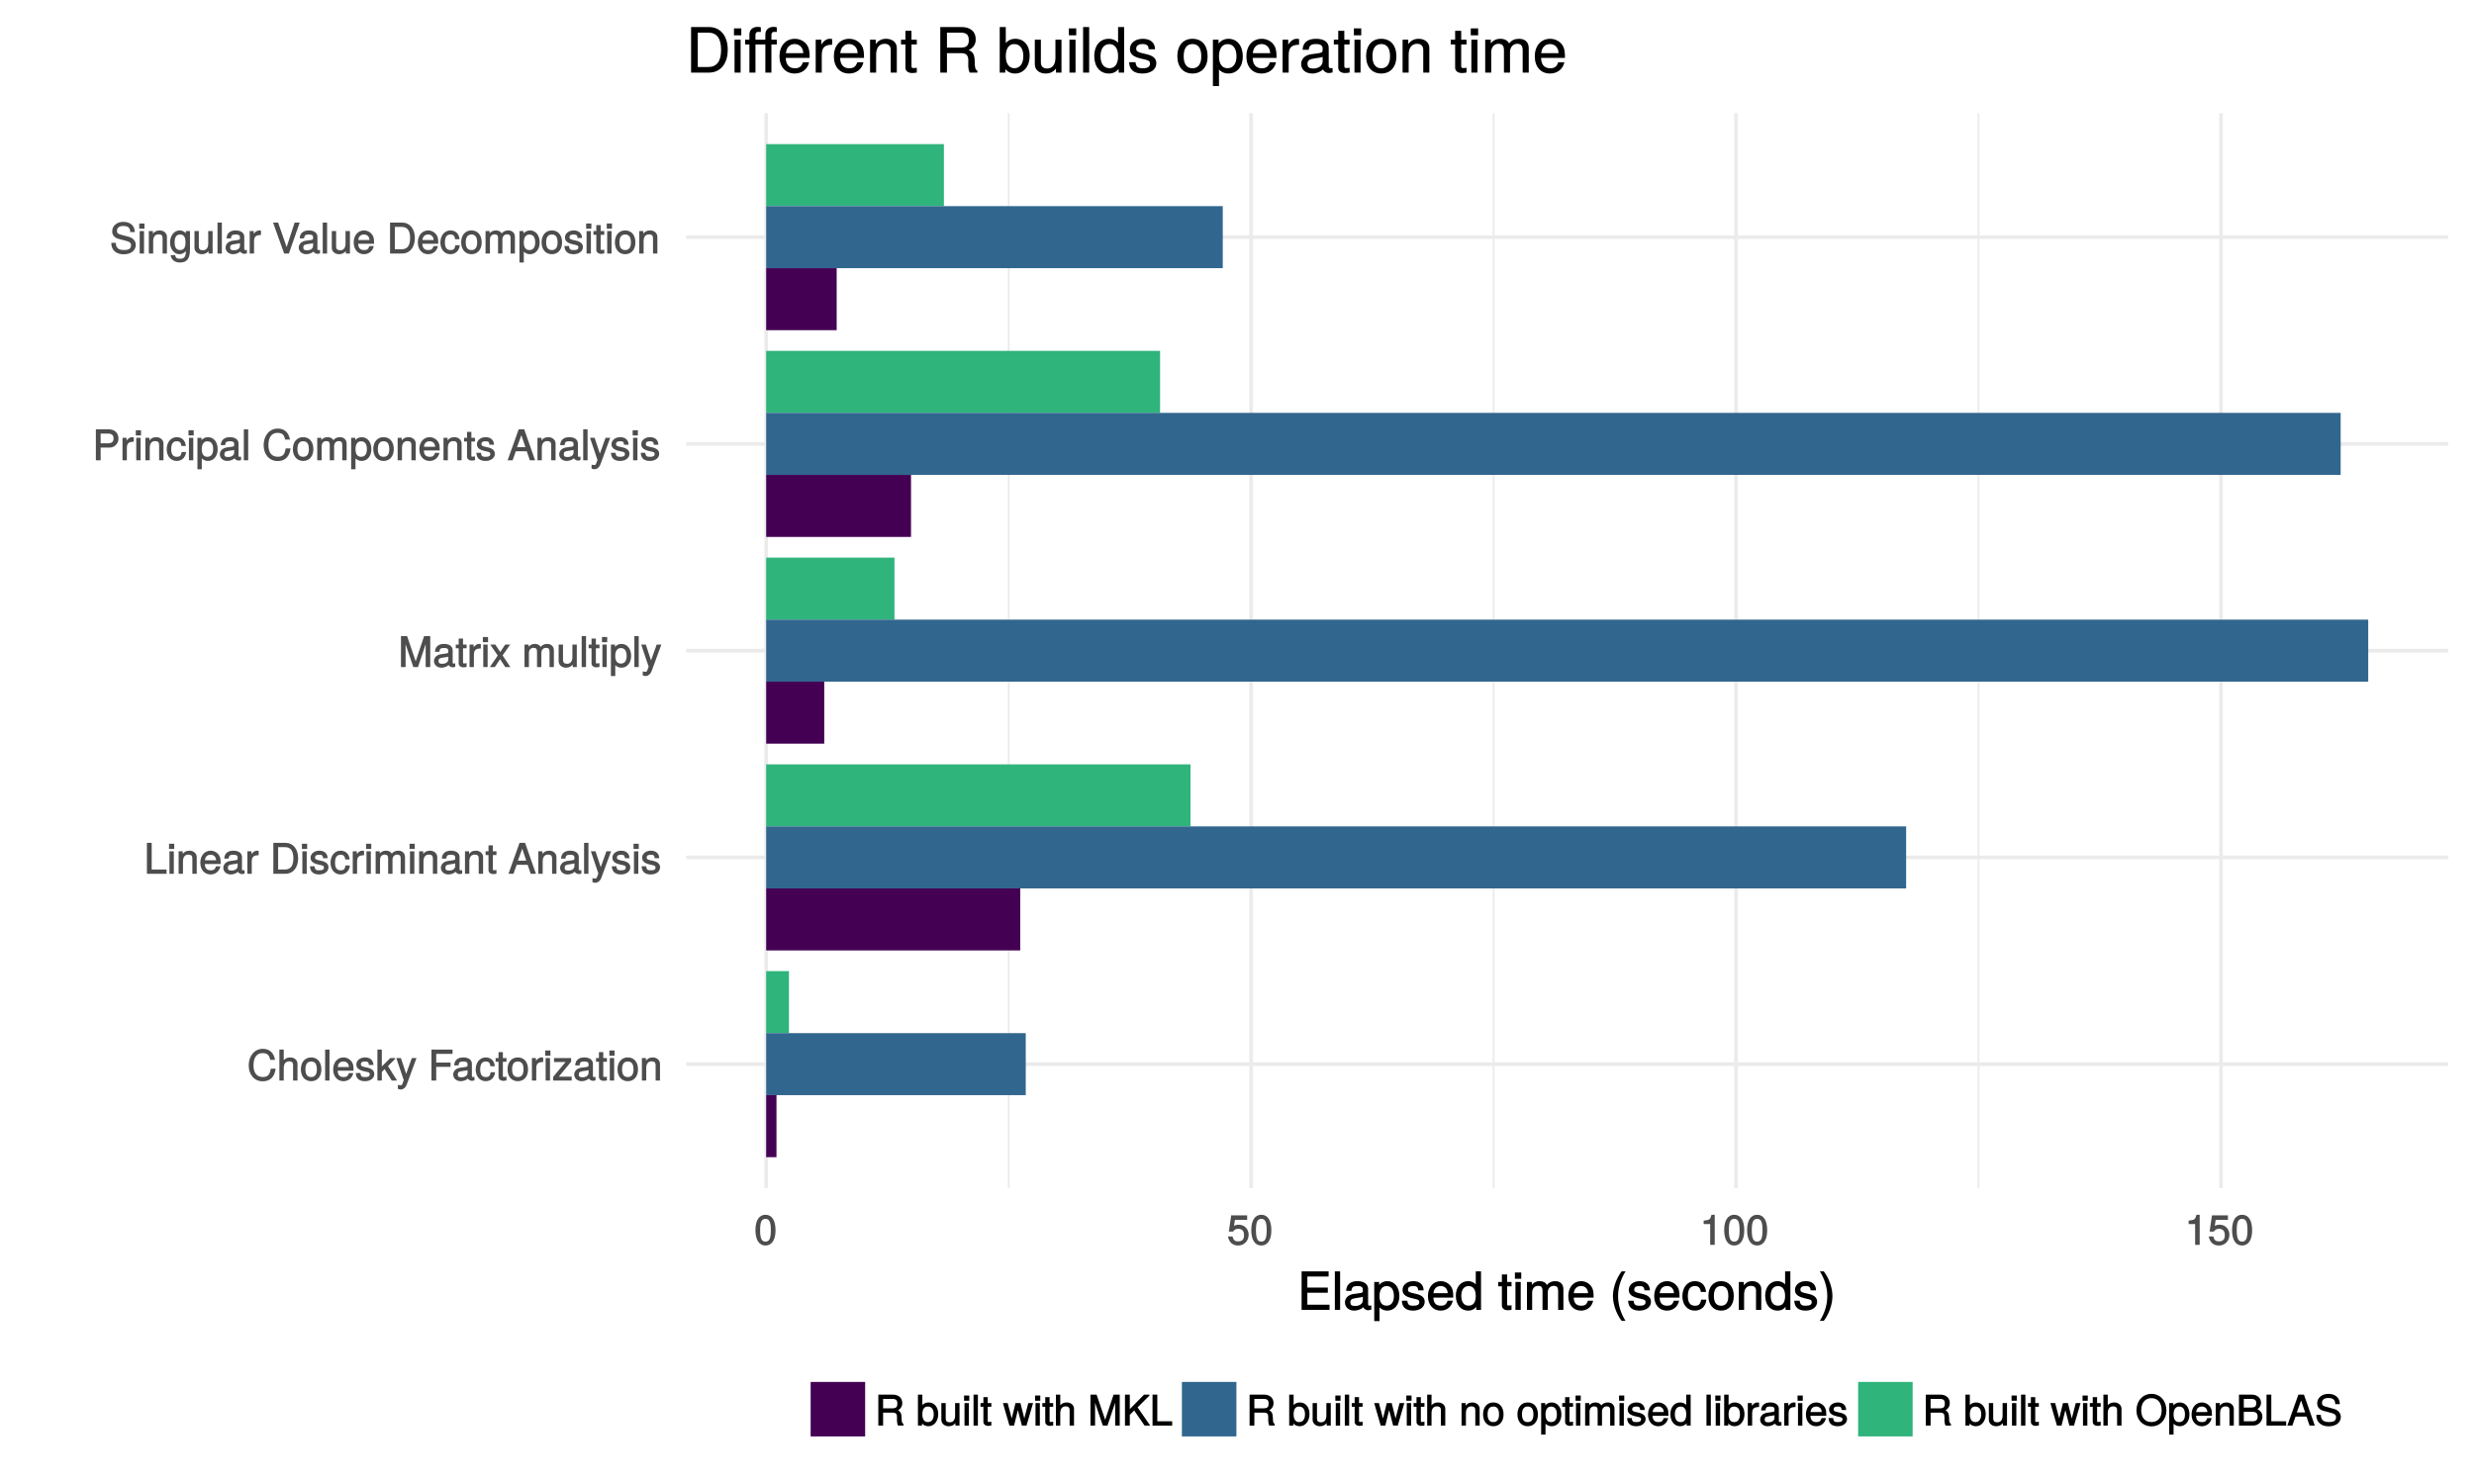 <?xml version="1.0" encoding="UTF-8"?>
<svg xmlns="http://www.w3.org/2000/svg" xmlns:xlink="http://www.w3.org/1999/xlink" width="720pt" height="432pt" viewBox="0 0 720 432" version="1.1">
<defs>
<g>
<symbol overflow="visible" id="glyph0-0">
<path style="stroke:none;" d=""/>
</symbol>
<symbol overflow="visible" id="glyph0-1">
<path style="stroke:none;" d="M 8.125 -3.453 L 6.859 -3.453 C 6.562 -1.672 6.016 -1.031 4.531 -1.031 C 2.797 -1.031 1.828 -2.234 1.828 -4.422 C 1.828 -6.656 2.75 -7.984 4.438 -7.984 C 5.812 -7.984 6.391 -7.5 6.688 -6.031 L 8.094 -6.031 C 7.734 -8.094 6.484 -9.234 4.578 -9.234 C 1.922 -9.234 0.438 -6.953 0.438 -4.406 C 0.438 -1.844 1.953 0.219 4.531 0.219 C 6.656 0.219 7.984 -1.047 8.266 -3.453 Z M 8.125 -3.453 "/>
</symbol>
<symbol overflow="visible" id="glyph0-2">
<path style="stroke:none;" d="M 5.969 -0.125 L 5.969 -4.891 C 5.969 -5.938 5.078 -6.734 3.859 -6.734 C 2.969 -6.734 2.312 -6.422 1.734 -5.656 L 1.969 -5.562 L 1.969 -9.016 L 0.703 -9.016 L 0.703 0 L 1.969 0 L 1.969 -3.594 C 1.969 -4.891 2.516 -5.594 3.547 -5.594 C 4.25 -5.594 4.688 -5.312 4.688 -4.484 L 4.688 0 L 5.969 0 Z M 5.969 -0.125 "/>
</symbol>
<symbol overflow="visible" id="glyph0-3">
<path style="stroke:none;" d="M 6.25 -3.234 C 6.25 -5.406 5.078 -6.734 3.266 -6.734 C 1.5 -6.734 0.281 -5.391 0.281 -3.281 C 0.281 -1.156 1.484 0.188 3.281 0.188 C 5.047 0.188 6.25 -1.156 6.25 -3.234 Z M 4.938 -3.234 C 4.938 -1.766 4.375 -1.016 3.281 -1.016 C 2.156 -1.016 1.609 -1.75 1.609 -3.281 C 1.609 -4.781 2.156 -5.547 3.281 -5.547 C 4.406 -5.547 4.938 -4.797 4.938 -3.234 Z M 4.938 -3.234 "/>
</symbol>
<symbol overflow="visible" id="glyph0-4">
<path style="stroke:none;" d="M 1.938 -0.125 L 1.938 -9.016 L 0.672 -9.016 L 0.672 0 L 1.938 0 Z M 1.938 -0.125 "/>
</symbol>
<symbol overflow="visible" id="glyph0-5">
<path style="stroke:none;" d="M 6.281 -2.984 C 6.281 -3.906 6.219 -4.469 6.031 -4.938 C 5.625 -5.969 4.531 -6.734 3.359 -6.734 C 1.609 -6.734 0.344 -5.297 0.344 -3.234 C 0.344 -1.172 1.578 0.188 3.344 0.188 C 4.781 0.188 5.906 -0.766 6.188 -2.172 L 4.922 -2.172 C 4.594 -1.219 4.172 -1.016 3.375 -1.016 C 2.328 -1.016 1.688 -1.547 1.656 -2.859 L 6.281 -2.859 Z M 5.188 -3.781 C 5.188 -3.781 4.984 -3.922 4.984 -3.938 L 1.688 -3.938 C 1.766 -4.922 2.344 -5.547 3.344 -5.547 C 4.328 -5.547 4.938 -4.859 4.938 -3.875 Z M 5.188 -3.781 "/>
</symbol>
<symbol overflow="visible" id="glyph0-6">
<path style="stroke:none;" d="M 5.641 -1.891 C 5.641 -2.828 4.984 -3.438 3.734 -3.734 L 2.766 -3.953 C 1.953 -4.156 1.734 -4.281 1.734 -4.734 C 1.734 -5.297 2.125 -5.547 2.938 -5.547 C 3.75 -5.547 4.031 -5.328 4.062 -4.531 L 5.391 -4.531 C 5.375 -5.906 4.422 -6.734 2.969 -6.734 C 1.516 -6.734 0.422 -5.844 0.422 -4.688 C 0.422 -3.703 1.062 -3.094 2.562 -2.734 L 3.484 -2.516 C 4.188 -2.344 4.312 -2.266 4.312 -1.812 C 4.312 -1.219 3.875 -1.016 3 -1.016 C 2.094 -1.016 1.734 -1.094 1.578 -2.188 L 0.266 -2.188 C 0.312 -0.594 1.266 0.188 2.922 0.188 C 4.5 0.188 5.641 -0.688 5.641 -1.891 Z M 5.641 -1.891 "/>
</symbol>
<symbol overflow="visible" id="glyph0-7">
<path style="stroke:none;" d="M 6.125 -0.234 L 3.625 -4.219 L 5.734 -6.328 L 5.641 -6.547 L 4.297 -6.547 L 1.578 -3.859 L 1.828 -3.75 L 1.828 -9.016 L 0.547 -9.016 L 0.547 0 L 1.828 0 L 1.828 -2.516 L 2.641 -3.328 L 4.719 0 L 6.266 0 Z M 6.125 -0.234 "/>
</symbol>
<symbol overflow="visible" id="glyph0-8">
<path style="stroke:none;" d="M 5.734 -6.547 L 4.562 -6.547 L 2.766 -1.531 L 3.047 -1.531 L 1.391 -6.547 L 0.047 -6.547 L 2.219 -0.109 L 1.844 0.891 C 1.672 1.328 1.609 1.375 1.172 1.375 C 1.031 1.375 0.859 1.344 0.5 1.266 L 0.5 2.406 C 0.75 2.531 1.062 2.609 1.312 2.609 C 2.031 2.609 2.734 2.094 3.078 1.188 L 5.922 -6.547 Z M 5.734 -6.547 "/>
</symbol>
<symbol overflow="visible" id="glyph0-9">
<path style="stroke:none;" d=""/>
</symbol>
<symbol overflow="visible" id="glyph0-10">
<path style="stroke:none;" d="M 7.078 -7.891 L 7.078 -9.016 L 0.938 -9.016 L 0.938 0 L 2.328 0 L 2.328 -3.984 L 6.5 -3.984 L 6.5 -5.234 L 2.328 -5.234 L 2.328 -7.766 L 7.078 -7.766 Z M 7.078 -7.891 "/>
</symbol>
<symbol overflow="visible" id="glyph0-11">
<path style="stroke:none;" d="M 6.547 -0.156 L 6.547 -1.078 C 6.312 -1.016 6.266 -1.016 6.203 -1.016 C 5.859 -1.016 5.797 -1.062 5.797 -1.375 L 5.797 -4.891 C 5.797 -6 4.844 -6.734 3.297 -6.734 C 1.781 -6.734 0.703 -6.016 0.641 -4.422 L 1.906 -4.422 C 2 -5.328 2.328 -5.547 3.266 -5.547 C 4.156 -5.547 4.531 -5.344 4.531 -4.734 L 4.531 -4.469 C 4.531 -4.062 4.422 -4.016 3.625 -3.906 C 2.203 -3.734 1.984 -3.688 1.609 -3.531 C 0.875 -3.234 0.359 -2.531 0.359 -1.766 C 0.359 -0.625 1.297 0.188 2.562 0.188 C 3.375 0.188 4.25 -0.188 4.625 -0.594 C 4.672 -0.391 5.25 0.078 5.734 0.078 C 5.938 0.078 6.094 0.062 6.547 -0.047 Z M 4.531 -2.297 C 4.531 -1.406 3.75 -0.953 2.781 -0.953 C 2 -0.953 1.688 -1.109 1.688 -1.781 C 1.688 -2.453 1.984 -2.609 3.062 -2.766 C 4.109 -2.906 4.328 -2.953 4.531 -3.031 Z M 4.531 -2.297 "/>
</symbol>
<symbol overflow="visible" id="glyph0-12">
<path style="stroke:none;" d="M 5.719 -2.422 L 4.594 -2.422 C 4.406 -1.281 4.031 -1.016 3.188 -1.016 C 2.078 -1.016 1.547 -1.734 1.547 -3.219 C 1.547 -4.781 2.062 -5.547 3.156 -5.547 C 4 -5.547 4.375 -5.188 4.531 -4.172 L 5.797 -4.172 C 5.656 -5.844 4.578 -6.734 3.172 -6.734 C 1.469 -6.734 0.234 -5.297 0.234 -3.219 C 0.234 -1.188 1.453 0.188 3.156 0.188 C 4.656 0.188 5.734 -0.859 5.875 -2.422 Z M 5.719 -2.422 "/>
</symbol>
<symbol overflow="visible" id="glyph0-13">
<path style="stroke:none;" d="M 3.188 -0.125 L 3.188 -1.156 C 2.922 -1.062 2.766 -1.062 2.562 -1.062 C 2.141 -1.062 2.141 -1.047 2.141 -1.484 L 2.141 -5.469 L 3.188 -5.469 L 3.188 -6.547 L 2.141 -6.547 L 2.141 -8.281 L 0.875 -8.281 L 0.875 -6.547 L 0.031 -6.547 L 0.031 -5.469 L 0.875 -5.469 L 0.875 -1.047 C 0.875 -0.406 1.453 0.078 2.234 0.078 C 2.469 0.078 2.719 0.062 3.188 -0.031 Z M 3.188 -0.125 "/>
</symbol>
<symbol overflow="visible" id="glyph0-14">
<path style="stroke:none;" d="M 3.984 -5.547 L 3.984 -6.688 C 3.688 -6.719 3.594 -6.734 3.469 -6.734 C 2.812 -6.734 2.219 -6.312 1.641 -5.375 L 1.891 -5.281 L 1.891 -6.547 L 0.703 -6.547 L 0.703 0 L 1.969 0 L 1.969 -3.391 C 1.969 -4.812 2.297 -5.391 3.984 -5.406 Z M 3.984 -5.547 "/>
</symbol>
<symbol overflow="visible" id="glyph0-15">
<path style="stroke:none;" d="M 1.969 -0.125 L 1.969 -6.547 L 0.703 -6.547 L 0.703 0 L 1.969 0 Z M 2.094 -7.375 L 2.094 -8.75 L 0.578 -8.75 L 0.578 -7.234 L 2.094 -7.234 Z M 2.094 -7.375 "/>
</symbol>
<symbol overflow="visible" id="glyph0-16">
<path style="stroke:none;" d="M 5.609 -0.125 L 5.609 -1.141 L 1.875 -1.141 L 5.453 -5.484 L 5.453 -6.547 L 0.484 -6.547 L 0.484 -5.406 L 3.828 -5.406 L 0.234 -1.078 L 0.234 0 L 5.609 0 Z M 5.609 -0.125 "/>
</symbol>
<symbol overflow="visible" id="glyph0-17">
<path style="stroke:none;" d="M 5.969 -0.125 L 5.969 -4.891 C 5.969 -5.922 5.062 -6.734 3.859 -6.734 C 2.922 -6.734 2.203 -6.344 1.656 -5.453 L 1.891 -5.359 L 1.891 -6.547 L 0.703 -6.547 L 0.703 0 L 1.969 0 L 1.969 -3.594 C 1.969 -4.891 2.531 -5.594 3.547 -5.594 C 4.344 -5.594 4.703 -5.25 4.703 -4.484 L 4.703 0 L 5.969 0 Z M 5.969 -0.125 "/>
</symbol>
<symbol overflow="visible" id="glyph0-18">
<path style="stroke:none;" d="M 6.531 -0.125 L 6.531 -1.25 L 2.203 -1.25 L 2.203 -9.016 L 0.812 -9.016 L 0.812 0 L 6.531 0 Z M 6.531 -0.125 "/>
</symbol>
<symbol overflow="visible" id="glyph0-19">
<path style="stroke:none;" d="M 8.141 -4.516 C 8.141 -7.219 6.656 -9.016 4.438 -9.016 L 0.922 -9.016 L 0.922 0 L 4.438 0 C 6.641 0 8.141 -1.781 8.141 -4.516 Z M 6.75 -4.5 C 6.75 -2.297 5.969 -1.25 4.25 -1.25 L 2.312 -1.25 L 2.312 -7.766 L 4.25 -7.766 C 5.969 -7.766 6.75 -6.734 6.75 -4.5 Z M 6.75 -4.5 "/>
</symbol>
<symbol overflow="visible" id="glyph0-20">
<path style="stroke:none;" d="M 9.25 -0.125 L 9.25 -4.844 C 9.25 -5.969 8.5 -6.734 7.312 -6.734 C 6.484 -6.734 5.875 -6.438 5.406 -5.875 C 5.109 -6.406 4.516 -6.734 3.703 -6.734 C 2.859 -6.734 2.203 -6.391 1.656 -5.625 L 1.891 -5.531 L 1.891 -6.547 L 0.703 -6.547 L 0.703 0 L 1.984 0 L 1.984 -4.078 C 1.984 -4.984 2.516 -5.594 3.328 -5.594 C 4.062 -5.594 4.344 -5.266 4.344 -4.469 L 4.344 0 L 5.609 0 L 5.609 -4.078 C 5.609 -4.984 6.156 -5.594 6.969 -5.594 C 7.703 -5.594 7.984 -5.25 7.984 -4.469 L 7.984 0 L 9.25 0 Z M 9.25 -0.125 "/>
</symbol>
<symbol overflow="visible" id="glyph0-21">
<path style="stroke:none;" d="M 7.969 -0.125 L 4.844 -9.016 L 3.234 -9.016 L 0.016 0 L 1.469 0 L 2.406 -2.625 L 5.594 -2.625 L 6.484 0 L 8.016 0 Z M 5.375 -3.828 L 2.766 -3.828 L 4.156 -7.688 L 3.891 -7.688 L 5.188 -3.828 Z M 5.375 -3.828 "/>
</symbol>
<symbol overflow="visible" id="glyph0-22">
<path style="stroke:none;" d="M 9.266 -0.125 L 9.266 -9.016 L 7.484 -9.016 L 4.891 -1.266 L 5.172 -1.266 L 2.531 -9.016 L 0.75 -9.016 L 0.75 0 L 2.094 0 L 2.094 -7.469 L 1.812 -7.469 L 4.344 0 L 5.703 0 L 8.203 -7.469 L 7.938 -7.469 L 7.938 0 L 9.266 0 Z M 9.266 -0.125 "/>
</symbol>
<symbol overflow="visible" id="glyph0-23">
<path style="stroke:none;" d="M 5.766 -0.234 L 3.656 -3.391 L 5.875 -6.547 L 4.422 -6.547 L 2.969 -4.375 L 1.531 -6.547 L 0.062 -6.547 L 2.25 -3.344 L -0.062 0 L 1.406 0 L 2.922 -2.297 L 4.438 0 L 5.922 0 Z M 5.766 -0.234 "/>
</symbol>
<symbol overflow="visible" id="glyph0-24">
<path style="stroke:none;" d="M 5.922 -0.125 L 5.922 -6.547 L 4.641 -6.547 L 4.641 -2.953 C 4.641 -1.672 4.109 -0.953 3.078 -0.953 C 2.281 -0.953 1.906 -1.312 1.906 -2.062 L 1.906 -6.547 L 0.641 -6.547 L 0.641 -1.672 C 0.641 -0.625 1.562 0.188 2.781 0.188 C 3.703 0.188 4.391 -0.188 4.984 -1.016 L 4.734 -1.109 L 4.734 0 L 5.922 0 Z M 5.922 -0.125 "/>
</symbol>
<symbol overflow="visible" id="glyph0-25">
<path style="stroke:none;" d="M 6.406 -3.219 C 6.406 -5.328 5.25 -6.734 3.578 -6.734 C 2.719 -6.734 1.938 -6.312 1.469 -5.562 L 1.703 -5.469 L 1.703 -6.547 L 0.516 -6.547 L 0.516 2.609 L 1.781 2.609 L 1.781 -0.891 L 1.547 -0.797 C 2.078 -0.141 2.766 0.188 3.594 0.188 C 5.203 0.188 6.406 -1.219 6.406 -3.219 Z M 5.094 -3.234 C 5.094 -1.812 4.5 -1.016 3.406 -1.016 C 2.359 -1.016 1.781 -1.75 1.781 -3.234 C 1.781 -4.703 2.359 -5.531 3.406 -5.531 C 4.516 -5.531 5.094 -4.734 5.094 -3.234 Z M 5.094 -3.234 "/>
</symbol>
<symbol overflow="visible" id="glyph0-26">
<path style="stroke:none;" d="M 7.531 -6.312 C 7.531 -7.953 6.438 -9.016 4.703 -9.016 L 0.953 -9.016 L 0.953 0 L 2.344 0 L 2.344 -3.703 L 4.953 -3.703 C 6.391 -3.703 7.531 -4.859 7.531 -6.312 Z M 6.094 -6.359 C 6.094 -5.406 5.609 -4.953 4.531 -4.953 L 2.344 -4.953 L 2.344 -7.766 L 4.531 -7.766 C 5.609 -7.766 6.094 -7.312 6.094 -6.359 Z M 6.094 -6.359 "/>
</symbol>
<symbol overflow="visible" id="glyph0-27">
<path style="stroke:none;" d="M 7.578 -2.531 C 7.578 -3.609 6.781 -4.531 5.594 -4.859 L 3.391 -5.453 C 2.344 -5.719 2.094 -5.938 2.094 -6.609 C 2.094 -7.5 2.734 -8.031 3.906 -8.031 C 5.297 -8.031 5.953 -7.531 5.953 -6.25 L 7.281 -6.25 C 7.281 -8.094 5.969 -9.234 3.953 -9.234 C 2.031 -9.234 0.703 -8.047 0.703 -6.453 C 0.703 -5.391 1.406 -4.578 2.562 -4.281 L 4.734 -3.703 C 5.828 -3.422 6.188 -3.109 6.188 -2.422 C 6.188 -1.469 5.609 -1.031 4.109 -1.031 C 2.453 -1.031 1.766 -1.734 1.766 -3.109 L 0.438 -3.109 C 0.438 -0.906 1.969 0.219 4.031 0.219 C 6.25 0.219 7.578 -0.969 7.578 -2.531 Z M 7.578 -2.531 "/>
</symbol>
<symbol overflow="visible" id="glyph0-28">
<path style="stroke:none;" d="M 6 -1.156 L 6 -6.547 L 4.797 -6.547 L 4.797 -5.516 L 5.047 -5.609 C 4.531 -6.344 3.828 -6.734 3.031 -6.734 C 1.422 -6.734 0.203 -5.25 0.203 -3.219 C 0.203 -1.234 1.469 0.188 2.938 0.188 C 3.734 0.188 4.375 -0.188 5.047 -0.984 L 4.797 -1.078 L 4.797 -0.656 C 4.797 1.016 4.266 1.516 3.094 1.516 C 2.297 1.516 1.828 1.359 1.688 0.453 L 0.391 0.453 C 0.516 1.781 1.578 2.609 3.062 2.609 C 5.031 2.609 6 1.609 6 -1.156 Z M 4.703 -3.234 C 4.703 -1.734 4.203 -1.016 3.141 -1.016 C 2.047 -1.016 1.531 -1.75 1.531 -3.281 C 1.531 -4.781 2.062 -5.547 3.125 -5.547 C 4.219 -5.547 4.703 -4.766 4.703 -3.234 Z M 4.703 -3.234 "/>
</symbol>
<symbol overflow="visible" id="glyph0-29">
<path style="stroke:none;" d="M 7.734 -9.016 L 6.453 -9.016 L 3.984 -1.469 L 4.266 -1.469 L 1.641 -9.016 L 0.172 -9.016 L 3.406 0 L 4.781 0 L 7.922 -9.016 Z M 7.734 -9.016 "/>
</symbol>
<symbol overflow="visible" id="glyph0-30">
<path style="stroke:none;" d="M 6.219 -4.219 C 6.219 -7.172 5.141 -8.766 3.297 -8.766 C 1.469 -8.766 0.375 -7.156 0.375 -4.297 C 0.375 -1.422 1.469 0.188 3.297 0.188 C 5.094 0.188 6.219 -1.422 6.219 -4.219 Z M 4.859 -4.312 C 4.859 -1.906 4.453 -0.953 3.281 -0.953 C 2.156 -0.953 1.734 -1.953 1.734 -4.281 C 1.734 -6.609 2.156 -7.578 3.297 -7.578 C 4.438 -7.578 4.859 -6.594 4.859 -4.312 Z M 4.859 -4.312 "/>
</symbol>
<symbol overflow="visible" id="glyph0-31">
<path style="stroke:none;" d="M 6.281 -2.953 C 6.281 -4.625 5.047 -5.875 3.406 -5.875 C 2.812 -5.875 2.219 -5.672 2.016 -5.516 L 2.281 -7.281 L 5.844 -7.281 L 5.844 -8.594 L 1.203 -8.594 L 0.516 -3.875 L 1.719 -3.875 C 2.25 -4.5 2.562 -4.672 3.219 -4.672 C 4.359 -4.672 4.938 -4.062 4.938 -2.812 C 4.938 -1.578 4.375 -1.016 3.219 -1.016 C 2.297 -1.016 1.859 -1.359 1.578 -2.453 L 0.25 -2.453 C 0.625 -0.625 1.734 0.188 3.234 0.188 C 4.953 0.188 6.281 -1.156 6.281 -2.953 Z M 6.281 -2.953 "/>
</symbol>
<symbol overflow="visible" id="glyph0-32">
<path style="stroke:none;" d="M 4.297 -0.125 L 4.297 -8.766 L 3.359 -8.766 C 2.953 -7.328 2.859 -7.281 1.078 -7.062 L 1.078 -6.062 L 2.969 -6.062 L 2.969 0 L 4.297 0 Z M 4.297 -0.125 "/>
</symbol>
<symbol overflow="visible" id="glyph0-33">
<path style="stroke:none;" d="M 8.281 -0.125 L 8.281 -0.484 C 7.828 -0.797 7.766 -1.016 7.75 -2.172 C 7.734 -3.609 7.375 -4.172 6.438 -4.578 L 6.438 -4.312 C 7.422 -4.797 7.938 -5.547 7.938 -6.547 C 7.938 -8.047 6.859 -9.016 5.141 -9.016 L 0.969 -9.016 L 0.969 0 L 2.359 0 L 2.359 -3.766 L 5.109 -3.766 C 6.094 -3.766 6.422 -3.422 6.406 -2.344 L 6.391 -1.562 C 6.391 -1.016 6.484 -0.484 6.703 0 L 8.281 0 Z M 6.5 -6.391 C 6.5 -5.359 6.125 -5.016 4.938 -5.016 L 2.359 -5.016 L 2.359 -7.766 L 4.938 -7.766 C 6.188 -7.766 6.5 -7.375 6.5 -6.391 Z M 6.5 -6.391 "/>
</symbol>
<symbol overflow="visible" id="glyph0-34">
<path style="stroke:none;" d="M 6.406 -3.344 C 6.406 -5.391 5.25 -6.734 3.594 -6.734 C 2.719 -6.734 2 -6.375 1.531 -5.656 L 1.781 -5.562 L 1.781 -9.016 L 0.5 -9.016 L 0.5 0 L 1.688 0 L 1.688 -1.031 L 1.438 -0.938 C 1.922 -0.203 2.656 0.188 3.547 0.188 C 5.203 0.188 6.406 -1.312 6.406 -3.344 Z M 5.094 -3.281 C 5.094 -1.859 4.484 -1.016 3.391 -1.016 C 2.344 -1.016 1.781 -1.844 1.781 -3.281 C 1.781 -4.75 2.344 -5.578 3.391 -5.531 C 4.516 -5.531 5.094 -4.688 5.094 -3.281 Z M 5.094 -3.281 "/>
</symbol>
<symbol overflow="visible" id="glyph0-35">
<path style="stroke:none;" d="M 8.5 -6.547 L 7.266 -6.547 L 5.969 -1.531 L 6.25 -1.531 L 4.984 -6.547 L 3.547 -6.547 L 2.312 -1.531 L 2.594 -1.531 L 1.266 -6.547 L -0.109 -6.547 L 1.781 0 L 3.125 0 L 4.375 -5.062 L 4.094 -5.062 L 5.406 0 L 6.75 0 L 8.656 -6.547 Z M 8.5 -6.547 "/>
</symbol>
<symbol overflow="visible" id="glyph0-36">
<path style="stroke:none;" d="M 7.984 -0.234 L 4.469 -5.297 L 7.953 -8.781 L 7.859 -9.016 L 6.359 -9.016 L 1.953 -4.547 L 2.203 -4.453 L 2.203 -9.016 L 0.797 -9.016 L 0.797 0 L 2.203 0 L 2.203 -3.125 L 3.469 -4.406 L 6.5 0 L 8.141 0 Z M 7.984 -0.234 "/>
</symbol>
<symbol overflow="visible" id="glyph0-37">
<path style="stroke:none;" d="M 6.078 -0.125 L 6.078 -9.016 L 4.797 -9.016 L 4.797 -5.625 L 5.047 -5.719 C 4.625 -6.359 3.859 -6.734 3.016 -6.734 C 1.375 -6.734 0.172 -5.344 0.172 -3.344 C 0.172 -1.219 1.359 0.188 3.047 0.188 C 3.906 0.188 4.609 -0.188 5.141 -0.953 L 4.906 -1.062 L 4.906 0 L 6.078 0 Z M 4.797 -3.25 C 4.797 -1.797 4.25 -1.016 3.188 -1.016 C 2.094 -1.016 1.484 -1.812 1.484 -3.281 C 1.484 -4.734 2.094 -5.531 3.188 -5.531 C 4.266 -5.531 4.797 -4.703 4.797 -3.25 Z M 4.797 -3.25 "/>
</symbol>
<symbol overflow="visible" id="glyph0-38">
<path style="stroke:none;" d="M 9.031 -4.375 C 9.031 -7.188 7.234 -9.234 4.672 -9.234 C 2.156 -9.234 0.312 -7.172 0.312 -4.438 C 0.312 -1.703 2.156 0.219 4.688 0.219 C 7.25 0.219 9.031 -1.797 9.031 -4.375 Z M 7.641 -4.391 C 7.641 -2.281 6.531 -1.031 4.688 -1.031 C 2.812 -1.031 1.703 -2.281 1.703 -4.438 C 1.703 -6.594 2.812 -7.984 4.672 -7.984 C 6.562 -7.984 7.641 -6.594 7.641 -4.391 Z M 7.641 -4.391 "/>
</symbol>
<symbol overflow="visible" id="glyph0-39">
<path style="stroke:none;" d="M 7.609 -2.625 C 7.609 -3.688 7 -4.453 5.875 -4.891 L 5.875 -4.625 C 6.672 -4.984 7.219 -5.766 7.219 -6.656 C 7.219 -7.938 6.156 -9.016 4.5 -9.016 L 0.797 -9.016 L 0.797 0 L 4.891 0 C 6.469 0 7.609 -1.188 7.609 -2.625 Z M 5.828 -6.5 C 5.828 -5.609 5.453 -5.25 4.219 -5.25 L 2.203 -5.25 L 2.203 -7.766 L 4.219 -7.766 C 5.453 -7.766 5.828 -7.391 5.828 -6.5 Z M 6.219 -2.609 C 6.219 -1.781 5.844 -1.25 4.781 -1.25 L 2.203 -1.25 L 2.203 -4 L 4.781 -4 C 5.844 -4 6.219 -3.469 6.219 -2.609 Z M 6.219 -2.609 "/>
</symbol>
<symbol overflow="visible" id="glyph1-0">
<path style="stroke:none;" d=""/>
</symbol>
<symbol overflow="visible" id="glyph1-1">
<path style="stroke:none;" d="M 9.328 -0.141 L 9.328 -1.5 L 2.875 -1.5 L 2.875 -4.984 L 8.828 -4.984 L 8.828 -6.484 L 2.875 -6.484 L 2.875 -9.703 L 9.062 -9.703 L 9.062 -11.203 L 1.203 -11.203 L 1.203 0 L 9.328 0 Z M 9.328 -0.141 "/>
</symbol>
<symbol overflow="visible" id="glyph1-2">
<path style="stroke:none;" d="M 2.406 -0.141 L 2.406 -11.203 L 0.875 -11.203 L 0.875 0 L 2.406 0 Z M 2.406 -0.141 "/>
</symbol>
<symbol overflow="visible" id="glyph1-3">
<path style="stroke:none;" d="M 8.156 -0.172 L 8.156 -1.281 C 7.891 -1.219 7.828 -1.219 7.75 -1.219 C 7.312 -1.219 7.219 -1.312 7.219 -1.688 L 7.219 -6.078 C 7.219 -7.469 6.062 -8.359 4.125 -8.359 C 2.219 -8.359 0.906 -7.484 0.828 -5.531 L 2.359 -5.531 C 2.469 -6.625 2.906 -6.938 4.078 -6.938 C 5.203 -6.938 5.688 -6.641 5.688 -5.891 L 5.688 -5.562 C 5.688 -5.047 5.516 -4.953 4.531 -4.828 C 2.766 -4.609 2.484 -4.547 2.016 -4.344 C 1.094 -3.969 0.484 -3.141 0.484 -2.172 C 0.484 -0.75 1.625 0.219 3.203 0.219 C 4.219 0.219 5.281 -0.219 5.812 -0.781 C 5.859 -0.469 6.562 0.109 7.172 0.109 C 7.422 0.109 7.625 0.078 8.156 -0.062 Z M 5.688 -2.844 C 5.688 -1.719 4.688 -1.141 3.484 -1.141 C 2.5 -1.141 2.062 -1.344 2.062 -2.203 C 2.062 -3.031 2.484 -3.25 3.828 -3.453 C 5.141 -3.625 5.422 -3.688 5.688 -3.812 Z M 5.688 -2.844 "/>
</symbol>
<symbol overflow="visible" id="glyph1-4">
<path style="stroke:none;" d="M 7.984 -3.984 C 7.984 -6.625 6.562 -8.359 4.469 -8.359 C 3.406 -8.359 2.438 -7.828 1.859 -6.906 L 2.094 -6.812 L 2.094 -8.125 L 0.672 -8.125 L 0.672 3.266 L 2.203 3.266 L 2.203 -1.078 L 1.969 -0.969 C 2.625 -0.172 3.469 0.219 4.484 0.219 C 6.516 0.219 7.984 -1.484 7.984 -3.984 Z M 6.391 -4.016 C 6.391 -2.234 5.625 -1.219 4.266 -1.219 C 2.938 -1.219 2.203 -2.156 2.203 -4 C 2.203 -5.844 2.938 -6.922 4.266 -6.922 C 5.641 -6.922 6.391 -5.891 6.391 -4.016 Z M 6.391 -4.016 "/>
</symbol>
<symbol overflow="visible" id="glyph1-5">
<path style="stroke:none;" d="M 7.016 -2.344 C 7.016 -3.516 6.219 -4.234 4.672 -4.609 L 3.469 -4.891 C 2.438 -5.125 2.141 -5.328 2.141 -5.875 C 2.141 -6.594 2.656 -6.938 3.672 -6.938 C 4.688 -6.938 5.062 -6.625 5.109 -5.672 L 6.703 -5.672 C 6.688 -7.344 5.531 -8.359 3.719 -8.359 C 1.891 -8.359 0.562 -7.281 0.562 -5.812 C 0.562 -4.594 1.328 -3.875 3.188 -3.422 L 4.359 -3.141 C 5.234 -2.922 5.438 -2.812 5.438 -2.234 C 5.438 -1.5 4.844 -1.203 3.75 -1.203 C 2.625 -1.203 2.125 -1.328 1.938 -2.672 L 0.359 -2.672 C 0.422 -0.719 1.594 0.219 3.641 0.219 C 5.625 0.219 7.016 -0.828 7.016 -2.344 Z M 7.016 -2.344 "/>
</symbol>
<symbol overflow="visible" id="glyph1-6">
<path style="stroke:none;" d="M 7.828 -3.703 C 7.828 -4.844 7.734 -5.562 7.516 -6.156 C 7 -7.438 5.672 -8.359 4.203 -8.359 C 2.016 -8.359 0.453 -6.594 0.453 -4.016 C 0.453 -1.438 1.969 0.219 4.172 0.219 C 5.969 0.219 7.344 -0.938 7.688 -2.656 L 6.172 -2.656 C 5.781 -1.484 5.219 -1.203 4.219 -1.203 C 2.906 -1.203 2.062 -1.906 2.047 -3.562 L 7.828 -3.562 Z M 6.453 -4.703 C 6.453 -4.703 6.25 -4.844 6.25 -4.859 L 2.062 -4.859 C 2.172 -6.125 2.922 -6.938 4.188 -6.938 C 5.422 -6.938 6.203 -6.047 6.203 -4.812 Z M 6.453 -4.703 "/>
</symbol>
<symbol overflow="visible" id="glyph1-7">
<path style="stroke:none;" d="M 7.562 -0.141 L 7.562 -11.203 L 6.031 -11.203 L 6.031 -7 L 6.266 -7.094 C 5.75 -7.891 4.812 -8.359 3.766 -8.359 C 1.719 -8.359 0.234 -6.641 0.234 -4.141 C 0.234 -1.484 1.688 0.219 3.812 0.219 C 4.891 0.219 5.734 -0.203 6.406 -1.188 L 6.172 -1.297 L 6.172 0 L 7.562 0 Z M 6.031 -4.031 C 6.031 -2.219 5.312 -1.219 3.984 -1.219 C 2.609 -1.219 1.828 -2.234 1.828 -4.062 C 1.828 -5.891 2.609 -6.922 3.969 -6.922 C 5.328 -6.922 6.031 -5.844 6.031 -4.031 Z M 6.031 -4.031 "/>
</symbol>
<symbol overflow="visible" id="glyph1-8">
<path style="stroke:none;" d=""/>
</symbol>
<symbol overflow="visible" id="glyph1-9">
<path style="stroke:none;" d="M 3.938 -0.141 L 3.938 -1.344 C 3.641 -1.281 3.453 -1.266 3.203 -1.266 C 2.672 -1.266 2.656 -1.281 2.656 -1.828 L 2.656 -6.844 L 3.938 -6.844 L 3.938 -8.125 L 2.656 -8.125 L 2.656 -10.297 L 1.125 -10.297 L 1.125 -8.125 L 0.062 -8.125 L 0.062 -6.844 L 1.125 -6.844 L 1.125 -1.281 C 1.125 -0.484 1.812 0.109 2.797 0.109 C 3.094 0.109 3.391 0.078 3.938 -0.016 Z M 3.938 -0.141 "/>
</symbol>
<symbol overflow="visible" id="glyph1-10">
<path style="stroke:none;" d="M 2.438 -0.141 L 2.438 -8.125 L 0.906 -8.125 L 0.906 0 L 2.438 0 Z M 2.594 -9.188 L 2.594 -10.875 L 0.75 -10.875 L 0.75 -9.047 L 2.594 -9.047 Z M 2.594 -9.188 "/>
</symbol>
<symbol overflow="visible" id="glyph1-11">
<path style="stroke:none;" d="M 11.531 -0.141 L 11.531 -6.031 C 11.531 -7.438 10.625 -8.359 9.156 -8.359 C 8.094 -8.359 7.359 -8 6.75 -7.25 C 6.359 -7.953 5.641 -8.359 4.625 -8.359 C 3.562 -8.359 2.781 -7.922 2.094 -6.969 L 2.344 -6.891 L 2.344 -8.125 L 0.922 -8.125 L 0.922 0 L 2.438 0 L 2.438 -5.062 C 2.438 -6.203 3.141 -6.984 4.156 -6.984 C 5.078 -6.984 5.453 -6.562 5.453 -5.547 L 5.453 0 L 6.984 0 L 6.984 -5.062 C 6.984 -6.203 7.688 -6.984 8.719 -6.984 C 9.625 -6.984 10 -6.547 10 -5.547 L 10 0 L 11.531 0 Z M 11.531 -0.141 "/>
</symbol>
<symbol overflow="visible" id="glyph1-12">
<path style="stroke:none;" d="M 4.453 2.953 C 3.141 0.812 2.438 -1.625 2.438 -4.016 C 2.438 -6.406 3.141 -8.828 4.609 -11.203 L 3.469 -11.203 C 1.938 -9.188 0.938 -6.375 0.938 -4.016 C 0.938 -1.656 1.938 1.188 3.469 3.188 L 4.609 3.188 Z M 4.453 2.953 "/>
</symbol>
<symbol overflow="visible" id="glyph1-13">
<path style="stroke:none;" d="M 7.156 -2.969 L 5.781 -2.969 C 5.531 -1.578 5.047 -1.203 3.969 -1.203 C 2.594 -1.203 1.906 -2.125 1.906 -3.984 C 1.906 -5.953 2.578 -6.938 3.938 -6.938 C 5 -6.938 5.5 -6.453 5.688 -5.219 L 7.203 -5.219 C 7.047 -7.281 5.719 -8.359 3.953 -8.359 C 1.844 -8.359 0.312 -6.594 0.312 -3.984 C 0.312 -1.453 1.812 0.219 3.938 0.219 C 5.812 0.219 7.141 -1.031 7.297 -2.969 Z M 7.156 -2.969 "/>
</symbol>
<symbol overflow="visible" id="glyph1-14">
<path style="stroke:none;" d="M 7.781 -4 C 7.781 -6.719 6.344 -8.359 4.078 -8.359 C 1.875 -8.359 0.391 -6.703 0.391 -4.062 C 0.391 -1.422 1.859 0.219 4.094 0.219 C 6.297 0.219 7.781 -1.422 7.781 -4 Z M 6.188 -4.016 C 6.188 -2.172 5.469 -1.203 4.094 -1.203 C 2.703 -1.203 1.984 -2.156 1.984 -4.062 C 1.984 -5.953 2.703 -6.938 4.094 -6.938 C 5.5 -6.938 6.188 -5.969 6.188 -4.016 Z M 6.188 -4.016 "/>
</symbol>
<symbol overflow="visible" id="glyph1-15">
<path style="stroke:none;" d="M 7.438 -0.141 L 7.438 -6.078 C 7.438 -7.375 6.328 -8.359 4.812 -8.359 C 3.641 -8.359 2.797 -7.859 2.094 -6.766 L 2.344 -6.672 L 2.344 -8.125 L 0.906 -8.125 L 0.906 0 L 2.438 0 L 2.438 -4.469 C 2.438 -6.078 3.172 -6.984 4.438 -6.984 C 5.438 -6.984 5.906 -6.531 5.906 -5.578 L 5.906 0 L 7.438 0 Z M 7.438 -0.141 "/>
</symbol>
<symbol overflow="visible" id="glyph1-16">
<path style="stroke:none;" d="M 3.969 -4 C 3.969 -6.375 2.984 -9.188 1.453 -11.203 L 0.312 -11.203 C 1.781 -8.812 2.469 -6.406 2.469 -4 C 2.469 -1.625 1.781 0.828 0.312 3.188 L 1.453 3.188 C 2.984 1.188 3.969 -1.656 3.969 -4 Z M 3.969 -4 "/>
</symbol>
<symbol overflow="visible" id="glyph2-0">
<path style="stroke:none;" d=""/>
</symbol>
<symbol overflow="visible" id="glyph2-1">
<path style="stroke:none;" d="M 12.125 -6.641 C 12.125 -10.703 9.984 -13.266 6.656 -13.266 L 1.453 -13.266 L 1.453 0 L 6.656 0 C 9.969 0 12.125 -2.562 12.125 -6.641 Z M 10.188 -6.625 C 10.188 -3.312 8.969 -1.625 6.375 -1.625 L 3.406 -1.625 L 3.406 -11.641 L 6.375 -11.641 C 8.969 -11.641 10.188 -9.969 10.188 -6.625 Z M 10.188 -6.625 "/>
</symbol>
<symbol overflow="visible" id="glyph2-2">
<path style="stroke:none;" d="M 2.875 -0.078 L 2.875 -9.578 L 1.109 -9.578 L 1.109 0 L 2.875 0 Z M 3.078 -10.922 L 3.078 -12.875 L 0.938 -12.875 L 0.938 -10.859 L 3.078 -10.859 Z M 3.078 -10.922 "/>
</symbol>
<symbol overflow="visible" id="glyph2-3">
<path style="stroke:none;" d="M 9.406 -8.281 L 9.406 -9.578 L 7.844 -9.578 L 7.844 -10.984 C 7.844 -11.609 8.078 -11.859 8.766 -11.859 C 8.891 -11.859 8.953 -11.859 9.406 -11.828 L 9.406 -13.188 C 8.953 -13.297 8.75 -13.312 8.438 -13.312 C 7.062 -13.312 6.078 -12.453 6.078 -11.109 L 6.078 -9.578 L 3.203 -9.578 L 3.203 -10.984 C 3.203 -11.609 3.438 -11.859 4.125 -11.859 C 4.25 -11.859 4.297 -11.859 4.766 -11.828 L 4.766 -13.188 C 4.297 -13.297 4.109 -13.312 3.797 -13.312 C 2.406 -13.312 1.438 -12.453 1.438 -11.109 L 1.438 -9.578 L 0.188 -9.578 L 0.188 -8.203 L 1.438 -8.203 L 1.438 0 L 3.203 0 L 3.203 -8.203 L 6.078 -8.203 L 6.078 0 L 7.844 0 L 7.844 -8.203 L 9.406 -8.203 Z M 9.406 -8.281 "/>
</symbol>
<symbol overflow="visible" id="glyph2-4">
<path style="stroke:none;" d="M 9.359 -4.359 C 9.359 -5.719 9.25 -6.594 8.984 -7.297 C 8.375 -8.844 6.797 -9.844 5.047 -9.844 C 2.406 -9.844 0.578 -7.828 0.578 -4.734 C 0.578 -1.641 2.359 0.266 5 0.266 C 7.156 0.266 8.781 -1.031 9.188 -3 L 7.391 -3 C 6.969 -1.688 6.266 -1.266 5.062 -1.266 C 3.484 -1.266 2.453 -2.203 2.406 -4.281 L 9.359 -4.281 Z M 7.719 -5.641 C 7.719 -5.641 7.531 -5.656 7.531 -5.656 L 2.453 -5.656 C 2.578 -7.25 3.516 -8.312 5.016 -8.312 C 6.5 -8.312 7.484 -7.156 7.484 -5.688 Z M 7.719 -5.641 "/>
</symbol>
<symbol overflow="visible" id="glyph2-5">
<path style="stroke:none;" d="M 5.906 -8.188 L 5.906 -9.781 C 5.531 -9.828 5.406 -9.844 5.203 -9.844 C 4.234 -9.844 3.391 -9.234 2.516 -7.828 L 2.75 -7.797 L 2.75 -9.578 L 1.109 -9.578 L 1.109 0 L 2.875 0 L 2.875 -4.969 C 2.875 -7.094 3.453 -8.078 5.906 -8.125 Z M 5.906 -8.188 "/>
</symbol>
<symbol overflow="visible" id="glyph2-6">
<path style="stroke:none;" d="M 8.891 -0.078 L 8.891 -7.203 C 8.891 -8.766 7.594 -9.844 5.781 -9.844 C 4.375 -9.844 3.359 -9.266 2.531 -7.953 L 2.766 -7.922 L 2.766 -9.578 L 1.109 -9.578 L 1.109 0 L 2.875 0 L 2.875 -5.281 C 2.875 -7.203 3.797 -8.391 5.328 -8.391 C 6.516 -8.391 7.125 -7.734 7.125 -6.609 L 7.125 0 L 8.891 0 Z M 8.891 -0.078 "/>
</symbol>
<symbol overflow="visible" id="glyph2-7">
<path style="stroke:none;" d="M 4.703 -0.078 L 4.703 -1.438 C 4.375 -1.344 4.141 -1.328 3.859 -1.328 C 3.203 -1.328 3.156 -1.438 3.156 -2.109 L 3.156 -8.203 L 4.703 -8.203 L 4.703 -9.578 L 3.156 -9.578 L 3.156 -12.172 L 1.391 -12.172 L 1.391 -9.578 L 0.109 -9.578 L 0.109 -8.203 L 1.391 -8.203 L 1.391 -1.438 C 1.391 -0.484 2.172 0.125 3.344 0.125 C 3.703 0.125 4.062 0.094 4.703 -0.016 Z M 4.703 -0.078 "/>
</symbol>
<symbol overflow="visible" id="glyph2-8">
<path style="stroke:none;" d=""/>
</symbol>
<symbol overflow="visible" id="glyph2-9">
<path style="stroke:none;" d="M 12.344 -0.078 L 12.344 -0.5 C 11.688 -0.953 11.578 -1.391 11.562 -3.125 C 11.516 -5.297 11.062 -6.016 9.797 -6.547 C 11.125 -7.203 11.844 -8.188 11.844 -9.688 C 11.844 -11.953 10.297 -13.266 7.719 -13.266 L 1.531 -13.266 L 1.531 0 L 3.469 0 L 3.469 -5.656 L 7.672 -5.656 C 9.141 -5.656 9.703 -5 9.688 -3.391 L 9.672 -2.219 C 9.641 -1.406 9.812 -0.609 10.078 0 L 12.344 0 Z M 9.828 -9.453 C 9.828 -7.906 9.188 -7.266 7.391 -7.266 L 3.469 -7.266 L 3.469 -11.641 L 7.391 -11.641 C 9.266 -11.641 9.828 -10.922 9.828 -9.453 Z M 9.828 -9.453 "/>
</symbol>
<symbol overflow="visible" id="glyph2-10">
<path style="stroke:none;" d="M 9.547 -4.891 C 9.547 -7.953 7.859 -9.844 5.375 -9.844 C 4.094 -9.844 3.062 -9.328 2.359 -8.266 L 2.594 -8.219 L 2.594 -13.266 L 0.828 -13.266 L 0.828 0 L 2.453 0 L 2.453 -1.422 L 2.219 -1.375 C 2.938 -0.266 4 0.266 5.312 0.266 C 7.797 0.266 9.547 -1.844 9.547 -4.891 Z M 7.703 -4.812 C 7.703 -2.656 6.734 -1.281 5.094 -1.281 C 3.516 -1.281 2.594 -2.641 2.594 -4.781 C 2.594 -7 3.516 -8.375 5.094 -8.297 C 6.766 -8.297 7.703 -6.906 7.703 -4.812 Z M 7.703 -4.812 "/>
</symbol>
<symbol overflow="visible" id="glyph2-11">
<path style="stroke:none;" d="M 8.797 -0.078 L 8.797 -9.578 L 7.031 -9.578 L 7.031 -4.297 C 7.031 -2.375 6.172 -1.188 4.609 -1.188 C 3.422 -1.188 2.797 -1.844 2.797 -2.969 L 2.797 -9.578 L 1.031 -9.578 L 1.031 -2.375 C 1.031 -0.812 2.344 0.266 4.172 0.266 C 5.562 0.266 6.531 -0.234 7.422 -1.469 L 7.188 -1.531 L 7.188 0 L 8.797 0 Z M 8.797 -0.078 "/>
</symbol>
<symbol overflow="visible" id="glyph2-12">
<path style="stroke:none;" d="M 2.844 -0.078 L 2.844 -13.266 L 1.078 -13.266 L 1.078 0 L 2.844 0 Z M 2.844 -0.078 "/>
</symbol>
<symbol overflow="visible" id="glyph2-13">
<path style="stroke:none;" d="M 9.031 -0.078 L 9.031 -13.266 L 7.266 -13.266 L 7.266 -8.312 L 7.5 -8.359 C 6.875 -9.312 5.781 -9.844 4.516 -9.844 C 2.062 -9.844 0.328 -7.891 0.328 -4.875 C 0.328 -1.688 2.031 0.266 4.578 0.266 C 5.875 0.266 6.859 -0.234 7.672 -1.406 L 7.438 -1.453 L 7.438 0 L 9.031 0 Z M 7.266 -4.75 C 7.266 -2.578 6.375 -1.281 4.781 -1.281 C 3.125 -1.281 2.156 -2.594 2.156 -4.781 C 2.156 -6.984 3.125 -8.297 4.766 -8.297 C 6.391 -8.297 7.266 -6.938 7.266 -4.75 Z M 7.266 -4.75 "/>
</symbol>
<symbol overflow="visible" id="glyph2-14">
<path style="stroke:none;" d="M 8.391 -2.719 C 8.391 -4.125 7.469 -4.891 5.594 -5.344 L 4.156 -5.688 C 2.938 -5.969 2.531 -6.297 2.531 -6.969 C 2.531 -7.828 3.188 -8.312 4.406 -8.312 C 5.609 -8.312 6.125 -7.859 6.156 -6.797 L 8.016 -6.797 C 7.984 -8.734 6.641 -9.844 4.469 -9.844 C 2.266 -9.844 0.703 -8.641 0.703 -6.891 C 0.703 -5.422 1.609 -4.641 3.828 -4.109 L 5.234 -3.766 C 6.281 -3.516 6.547 -3.281 6.547 -2.594 C 6.547 -1.703 5.812 -1.266 4.5 -1.266 C 3.156 -1.266 2.516 -1.516 2.328 -3.031 L 0.469 -3.031 C 0.547 -0.781 1.906 0.266 4.375 0.266 C 6.75 0.266 8.391 -0.906 8.391 -2.719 Z M 8.391 -2.719 "/>
</symbol>
<symbol overflow="visible" id="glyph2-15">
<path style="stroke:none;" d="M 9.312 -4.719 C 9.312 -7.969 7.609 -9.844 4.891 -9.844 C 2.25 -9.844 0.5 -7.953 0.5 -4.781 C 0.5 -1.625 2.234 0.266 4.906 0.266 C 7.562 0.266 9.312 -1.625 9.312 -4.719 Z M 7.469 -4.734 C 7.469 -2.516 6.562 -1.266 4.906 -1.266 C 3.234 -1.266 2.344 -2.5 2.344 -4.781 C 2.344 -7.062 3.234 -8.312 4.906 -8.312 C 6.609 -8.312 7.469 -7.078 7.469 -4.734 Z M 7.469 -4.734 "/>
</symbol>
<symbol overflow="visible" id="glyph2-16">
<path style="stroke:none;" d="M 9.547 -4.703 C 9.547 -7.859 7.859 -9.844 5.359 -9.844 C 4.094 -9.844 2.953 -9.234 2.25 -8.125 L 2.484 -8.078 L 2.484 -9.578 L 0.844 -9.578 L 0.844 3.922 L 2.609 3.922 L 2.609 -1.203 L 2.375 -1.156 C 3.172 -0.188 4.156 0.266 5.375 0.266 C 7.812 0.266 9.547 -1.688 9.547 -4.703 Z M 7.703 -4.734 C 7.703 -2.594 6.75 -1.281 5.109 -1.281 C 3.531 -1.281 2.609 -2.5 2.609 -4.719 C 2.609 -6.938 3.531 -8.297 5.109 -8.297 C 6.766 -8.297 7.703 -6.984 7.703 -4.734 Z M 7.703 -4.734 "/>
</symbol>
<symbol overflow="visible" id="glyph2-17">
<path style="stroke:none;" d="M 9.75 -0.109 L 9.75 -1.328 C 9.469 -1.281 9.391 -1.281 9.312 -1.281 C 8.781 -1.281 8.625 -1.469 8.625 -1.938 L 8.625 -7.203 C 8.625 -8.875 7.266 -9.844 4.953 -9.844 C 2.656 -9.844 1.109 -8.891 1.031 -6.641 L 2.812 -6.641 C 2.938 -7.859 3.484 -8.312 4.891 -8.312 C 6.25 -8.312 6.859 -7.891 6.859 -6.984 L 6.859 -6.594 C 6.859 -5.953 6.625 -5.766 5.438 -5.609 C 3.312 -5.344 2.984 -5.281 2.406 -5.047 C 1.312 -4.594 0.609 -3.672 0.609 -2.516 C 0.609 -0.812 1.938 0.266 3.859 0.266 C 5.062 0.266 6.312 -0.25 6.969 -0.938 C 7.078 -0.469 7.859 0.125 8.609 0.125 C 8.906 0.125 9.141 0.094 9.75 -0.047 Z M 6.859 -3.328 C 6.859 -1.984 5.641 -1.188 4.172 -1.188 C 3 -1.188 2.453 -1.531 2.453 -2.562 C 2.453 -3.547 2.984 -3.906 4.594 -4.141 C 6.172 -4.359 6.5 -4.422 6.859 -4.594 Z M 6.859 -3.328 "/>
</symbol>
<symbol overflow="visible" id="glyph2-18">
<path style="stroke:none;" d="M 13.812 -0.078 L 13.812 -7.141 C 13.812 -8.844 12.75 -9.844 10.984 -9.844 C 9.719 -9.844 8.859 -9.438 8.094 -8.516 C 7.609 -9.375 6.766 -9.844 5.547 -9.844 C 4.281 -9.844 3.344 -9.344 2.531 -8.203 L 2.766 -8.172 L 2.766 -9.578 L 1.141 -9.578 L 1.141 0 L 2.891 0 L 2.891 -6 C 2.891 -7.359 3.766 -8.391 4.984 -8.391 C 6.109 -8.391 6.594 -7.781 6.594 -6.562 L 6.594 0 L 8.359 0 L 8.359 -6 C 8.359 -7.359 9.234 -8.391 10.453 -8.391 C 11.562 -8.391 12.047 -7.766 12.047 -6.562 L 12.047 0 L 13.812 0 Z M 13.812 -0.078 "/>
</symbol>
</g>
<clipPath id="clip1">
  <path d="M 293 32.922 L 294 32.922 L 294 346.891 L 293 346.891 Z M 293 32.922 "/>
</clipPath>
<clipPath id="clip2">
  <path d="M 434 32.922 L 435 32.922 L 435 346.891 L 434 346.891 Z M 434 32.922 "/>
</clipPath>
<clipPath id="clip3">
  <path d="M 575 32.922 L 577 32.922 L 577 346.891 L 575 346.891 Z M 575 32.922 "/>
</clipPath>
<clipPath id="clip4">
  <path d="M 199.668 309 L 713.527 309 L 713.527 311 L 199.668 311 Z M 199.668 309 "/>
</clipPath>
<clipPath id="clip5">
  <path d="M 199.668 249 L 713.527 249 L 713.527 251 L 199.668 251 Z M 199.668 249 "/>
</clipPath>
<clipPath id="clip6">
  <path d="M 199.668 188 L 713.527 188 L 713.527 190 L 199.668 190 Z M 199.668 188 "/>
</clipPath>
<clipPath id="clip7">
  <path d="M 199.668 128 L 713.527 128 L 713.527 130 L 199.668 130 Z M 199.668 128 "/>
</clipPath>
<clipPath id="clip8">
  <path d="M 199.668 68 L 713.527 68 L 713.527 70 L 199.668 70 Z M 199.668 68 "/>
</clipPath>
<clipPath id="clip9">
  <path d="M 222 32.922 L 224 32.922 L 224 346.891 L 222 346.891 Z M 222 32.922 "/>
</clipPath>
<clipPath id="clip10">
  <path d="M 363 32.922 L 365 32.922 L 365 346.891 L 363 346.891 Z M 363 32.922 "/>
</clipPath>
<clipPath id="clip11">
  <path d="M 504 32.922 L 506 32.922 L 506 346.891 L 504 346.891 Z M 504 32.922 "/>
</clipPath>
<clipPath id="clip12">
  <path d="M 645 32.922 L 647 32.922 L 647 346.891 L 645 346.891 Z M 645 32.922 "/>
</clipPath>
</defs>
<g id="surface3">
<rect x="0" y="0" width="720" height="432" style="fill:rgb(100%,100%,100%);fill-opacity:1;stroke:none;"/>
<g clip-path="url(#clip1)" clip-rule="nonzero">
<path style="fill:none;stroke-width:0.533;stroke-linecap:butt;stroke-linejoin:round;stroke:rgb(92.157%,92.157%,92.157%);stroke-opacity:1;stroke-miterlimit:10;" d="M 293.547 345.891 L 293.547 32.922 "/>
</g>
<g clip-path="url(#clip2)" clip-rule="nonzero">
<path style="fill:none;stroke-width:0.533;stroke-linecap:butt;stroke-linejoin:round;stroke:rgb(92.157%,92.157%,92.157%);stroke-opacity:1;stroke-miterlimit:10;" d="M 434.676 345.891 L 434.676 32.922 "/>
</g>
<g clip-path="url(#clip3)" clip-rule="nonzero">
<path style="fill:none;stroke-width:0.533;stroke-linecap:butt;stroke-linejoin:round;stroke:rgb(92.157%,92.157%,92.157%);stroke-opacity:1;stroke-miterlimit:10;" d="M 575.805 345.891 L 575.805 32.922 "/>
</g>
<g clip-path="url(#clip4)" clip-rule="nonzero">
<path style="fill:none;stroke-width:1.067;stroke-linecap:butt;stroke-linejoin:round;stroke:rgb(92.157%,92.157%,92.157%);stroke-opacity:1;stroke-miterlimit:10;" d="M 199.668 309.777 L 712.527 309.777 "/>
</g>
<g clip-path="url(#clip5)" clip-rule="nonzero">
<path style="fill:none;stroke-width:1.067;stroke-linecap:butt;stroke-linejoin:round;stroke:rgb(92.157%,92.157%,92.157%);stroke-opacity:1;stroke-miterlimit:10;" d="M 199.668 249.594 L 712.527 249.594 "/>
</g>
<g clip-path="url(#clip6)" clip-rule="nonzero">
<path style="fill:none;stroke-width:1.067;stroke-linecap:butt;stroke-linejoin:round;stroke:rgb(92.157%,92.157%,92.157%);stroke-opacity:1;stroke-miterlimit:10;" d="M 199.668 189.406 L 712.527 189.406 "/>
</g>
<g clip-path="url(#clip7)" clip-rule="nonzero">
<path style="fill:none;stroke-width:1.067;stroke-linecap:butt;stroke-linejoin:round;stroke:rgb(92.157%,92.157%,92.157%);stroke-opacity:1;stroke-miterlimit:10;" d="M 199.668 129.219 L 712.527 129.219 "/>
</g>
<g clip-path="url(#clip8)" clip-rule="nonzero">
<path style="fill:none;stroke-width:1.067;stroke-linecap:butt;stroke-linejoin:round;stroke:rgb(92.157%,92.157%,92.157%);stroke-opacity:1;stroke-miterlimit:10;" d="M 199.668 69.035 L 712.527 69.035 "/>
</g>
<g clip-path="url(#clip9)" clip-rule="nonzero">
<path style="fill:none;stroke-width:1.067;stroke-linecap:butt;stroke-linejoin:round;stroke:rgb(92.157%,92.157%,92.157%);stroke-opacity:1;stroke-miterlimit:10;" d="M 222.98 345.891 L 222.98 32.922 "/>
</g>
<g clip-path="url(#clip10)" clip-rule="nonzero">
<path style="fill:none;stroke-width:1.067;stroke-linecap:butt;stroke-linejoin:round;stroke:rgb(92.157%,92.157%,92.157%);stroke-opacity:1;stroke-miterlimit:10;" d="M 364.109 345.891 L 364.109 32.922 "/>
</g>
<g clip-path="url(#clip11)" clip-rule="nonzero">
<path style="fill:none;stroke-width:1.067;stroke-linecap:butt;stroke-linejoin:round;stroke:rgb(92.157%,92.157%,92.157%);stroke-opacity:1;stroke-miterlimit:10;" d="M 505.238 345.891 L 505.238 32.922 "/>
</g>
<g clip-path="url(#clip12)" clip-rule="nonzero">
<path style="fill:none;stroke-width:1.067;stroke-linecap:butt;stroke-linejoin:round;stroke:rgb(92.157%,92.157%,92.157%);stroke-opacity:1;stroke-miterlimit:10;" d="M 646.371 345.891 L 646.371 32.922 "/>
</g>
<path style=" stroke:none;fill-rule:nonzero;fill:rgb(18.431%,70.588%,48.627%);fill-opacity:1;" d="M 222.98 300.75 L 229.609 300.75 L 229.609 282.695 L 222.98 282.695 Z M 222.98 300.75 "/>
<path style=" stroke:none;fill-rule:nonzero;fill:rgb(19.216%,40%,55.686%);fill-opacity:1;" d="M 222.98 318.805 L 298.52 318.805 L 298.52 300.75 L 222.98 300.75 Z M 222.98 318.805 "/>
<path style=" stroke:none;fill-rule:nonzero;fill:rgb(26.667%,0.392%,32.941%);fill-opacity:1;" d="M 222.98 336.863 L 225.977 336.863 L 225.977 318.809 L 222.98 318.809 Z M 222.98 336.863 "/>
<path style=" stroke:none;fill-rule:nonzero;fill:rgb(18.431%,70.588%,48.627%);fill-opacity:1;" d="M 222.98 240.562 L 346.469 240.562 L 346.469 222.508 L 222.98 222.508 Z M 222.98 240.562 "/>
<path style=" stroke:none;fill-rule:nonzero;fill:rgb(19.216%,40%,55.686%);fill-opacity:1;" d="M 222.98 258.621 L 554.738 258.621 L 554.738 240.566 L 222.98 240.566 Z M 222.98 258.621 "/>
<path style=" stroke:none;fill-rule:nonzero;fill:rgb(26.667%,0.392%,32.941%);fill-opacity:1;" d="M 222.98 276.676 L 296.918 276.676 L 296.918 258.621 L 222.98 258.621 Z M 222.98 276.676 "/>
<path style=" stroke:none;fill-rule:nonzero;fill:rgb(18.431%,70.588%,48.627%);fill-opacity:1;" d="M 222.98 180.379 L 260.316 180.379 L 260.316 162.324 L 222.98 162.324 Z M 222.98 180.379 "/>
<path style=" stroke:none;fill-rule:nonzero;fill:rgb(19.216%,40%,55.686%);fill-opacity:1;" d="M 222.98 198.434 L 689.215 198.434 L 689.215 180.379 L 222.98 180.379 Z M 222.98 198.434 "/>
<path style=" stroke:none;fill-rule:nonzero;fill:rgb(26.667%,0.392%,32.941%);fill-opacity:1;" d="M 222.98 216.488 L 239.875 216.488 L 239.875 198.434 L 222.98 198.434 Z M 222.98 216.488 "/>
<path style=" stroke:none;fill-rule:nonzero;fill:rgb(18.431%,70.588%,48.627%);fill-opacity:1;" d="M 222.98 120.191 L 337.613 120.191 L 337.613 102.137 L 222.98 102.137 Z M 222.98 120.191 "/>
<path style=" stroke:none;fill-rule:nonzero;fill:rgb(19.216%,40%,55.686%);fill-opacity:1;" d="M 222.98 138.246 L 681.195 138.246 L 681.195 120.191 L 222.98 120.191 Z M 222.98 138.246 "/>
<path style=" stroke:none;fill-rule:nonzero;fill:rgb(26.667%,0.392%,32.941%);fill-opacity:1;" d="M 222.98 156.305 L 265.129 156.305 L 265.129 138.25 L 222.98 138.25 Z M 222.98 156.305 "/>
<path style=" stroke:none;fill-rule:nonzero;fill:rgb(18.431%,70.588%,48.627%);fill-opacity:1;" d="M 222.98 60.008 L 274.703 60.008 L 274.703 41.953 L 222.98 41.953 Z M 222.98 60.008 "/>
<path style=" stroke:none;fill-rule:nonzero;fill:rgb(19.216%,40%,55.686%);fill-opacity:1;" d="M 222.98 78.062 L 355.855 78.062 L 355.855 60.008 L 222.98 60.008 Z M 222.98 78.062 "/>
<path style=" stroke:none;fill-rule:nonzero;fill:rgb(26.667%,0.392%,32.941%);fill-opacity:1;" d="M 222.98 96.117 L 243.496 96.117 L 243.496 78.062 L 222.98 78.062 Z M 222.98 96.117 "/>
<g style="fill:rgb(30.196%,30.196%,30.196%);fill-opacity:1;">
  <use xlink:href="#glyph0-1" x="71.945" y="314.554"/>
  <use xlink:href="#glyph0-2" x="80.609" y="314.554"/>
  <use xlink:href="#glyph0-3" x="87.281" y="314.554"/>
  <use xlink:href="#glyph0-4" x="93.953" y="314.554"/>
  <use xlink:href="#glyph0-5" x="96.617" y="314.554"/>
  <use xlink:href="#glyph0-6" x="103.289" y="314.554"/>
  <use xlink:href="#glyph0-7" x="109.289" y="314.554"/>
  <use xlink:href="#glyph0-8" x="115.289" y="314.554"/>
  <use xlink:href="#glyph0-9" x="121.289" y="314.554"/>
  <use xlink:href="#glyph0-10" x="124.625" y="314.554"/>
  <use xlink:href="#glyph0-11" x="131.537" y="314.554"/>
  <use xlink:href="#glyph0-12" x="138.209" y="314.554"/>
  <use xlink:href="#glyph0-13" x="144.209" y="314.554"/>
  <use xlink:href="#glyph0-3" x="147.426" y="314.554"/>
  <use xlink:href="#glyph0-14" x="154.098" y="314.554"/>
  <use xlink:href="#glyph0-15" x="158.094" y="314.554"/>
  <use xlink:href="#glyph0-16" x="160.758" y="314.554"/>
  <use xlink:href="#glyph0-11" x="166.758" y="314.554"/>
  <use xlink:href="#glyph0-13" x="173.43" y="314.554"/>
  <use xlink:href="#glyph0-15" x="176.766" y="314.554"/>
  <use xlink:href="#glyph0-3" x="179.43" y="314.554"/>
  <use xlink:href="#glyph0-17" x="186.102" y="314.554"/>
</g>
<g style="fill:rgb(30.196%,30.196%,30.196%);fill-opacity:1;">
  <use xlink:href="#glyph0-18" x="41.945" y="254.37"/>
  <use xlink:href="#glyph0-15" x="48.617" y="254.37"/>
  <use xlink:href="#glyph0-17" x="51.281" y="254.37"/>
  <use xlink:href="#glyph0-5" x="57.953" y="254.37"/>
  <use xlink:href="#glyph0-11" x="64.625" y="254.37"/>
  <use xlink:href="#glyph0-14" x="71.297" y="254.37"/>
  <use xlink:href="#glyph0-9" x="75.293" y="254.37"/>
  <use xlink:href="#glyph0-19" x="78.629" y="254.37"/>
  <use xlink:href="#glyph0-15" x="87.293" y="254.37"/>
  <use xlink:href="#glyph0-6" x="89.957" y="254.37"/>
  <use xlink:href="#glyph0-12" x="95.957" y="254.37"/>
  <use xlink:href="#glyph0-14" x="101.957" y="254.37"/>
  <use xlink:href="#glyph0-15" x="105.953" y="254.37"/>
  <use xlink:href="#glyph0-20" x="108.617" y="254.37"/>
  <use xlink:href="#glyph0-15" x="118.613" y="254.37"/>
  <use xlink:href="#glyph0-17" x="121.277" y="254.37"/>
  <use xlink:href="#glyph0-11" x="127.949" y="254.37"/>
  <use xlink:href="#glyph0-17" x="134.621" y="254.37"/>
  <use xlink:href="#glyph0-13" x="141.293" y="254.37"/>
  <use xlink:href="#glyph0-9" x="144.629" y="254.37"/>
  <use xlink:href="#glyph0-21" x="147.965" y="254.37"/>
  <use xlink:href="#glyph0-17" x="155.969" y="254.37"/>
  <use xlink:href="#glyph0-11" x="162.641" y="254.37"/>
  <use xlink:href="#glyph0-4" x="169.312" y="254.37"/>
  <use xlink:href="#glyph0-8" x="171.917" y="254.37"/>
  <use xlink:href="#glyph0-6" x="177.798" y="254.37"/>
  <use xlink:href="#glyph0-15" x="183.798" y="254.37"/>
  <use xlink:href="#glyph0-6" x="186.462" y="254.37"/>
</g>
<g style="fill:rgb(30.196%,30.196%,30.196%);fill-opacity:1;">
  <use xlink:href="#glyph0-22" x="115.945" y="194.183"/>
  <use xlink:href="#glyph0-11" x="125.941" y="194.183"/>
  <use xlink:href="#glyph0-13" x="132.613" y="194.183"/>
  <use xlink:href="#glyph0-14" x="135.949" y="194.183"/>
  <use xlink:href="#glyph0-15" x="139.945" y="194.183"/>
  <use xlink:href="#glyph0-23" x="142.609" y="194.183"/>
  <use xlink:href="#glyph0-9" x="148.609" y="194.183"/>
  <use xlink:href="#glyph0-20" x="151.945" y="194.183"/>
  <use xlink:href="#glyph0-24" x="161.941" y="194.183"/>
  <use xlink:href="#glyph0-4" x="168.613" y="194.183"/>
  <use xlink:href="#glyph0-13" x="171.277" y="194.183"/>
  <use xlink:href="#glyph0-15" x="174.613" y="194.183"/>
  <use xlink:href="#glyph0-25" x="177.277" y="194.183"/>
  <use xlink:href="#glyph0-4" x="183.949" y="194.183"/>
  <use xlink:href="#glyph0-8" x="186.554" y="194.183"/>
</g>
<g style="fill:rgb(30.196%,30.196%,30.196%);fill-opacity:1;">
  <use xlink:href="#glyph0-26" x="26.945" y="133.995"/>
  <use xlink:href="#glyph0-14" x="34.949" y="133.995"/>
  <use xlink:href="#glyph0-15" x="38.945" y="133.995"/>
  <use xlink:href="#glyph0-17" x="41.609" y="133.995"/>
  <use xlink:href="#glyph0-12" x="48.281" y="133.995"/>
  <use xlink:href="#glyph0-15" x="54.281" y="133.995"/>
  <use xlink:href="#glyph0-25" x="56.945" y="133.995"/>
  <use xlink:href="#glyph0-11" x="63.617" y="133.995"/>
  <use xlink:href="#glyph0-4" x="70.289" y="133.995"/>
  <use xlink:href="#glyph0-9" x="72.953" y="133.995"/>
  <use xlink:href="#glyph0-1" x="76.289" y="133.995"/>
  <use xlink:href="#glyph0-3" x="84.953" y="133.995"/>
  <use xlink:href="#glyph0-20" x="91.625" y="133.995"/>
  <use xlink:href="#glyph0-25" x="101.681" y="133.995"/>
  <use xlink:href="#glyph0-3" x="108.353" y="133.995"/>
  <use xlink:href="#glyph0-17" x="115.024" y="133.995"/>
  <use xlink:href="#glyph0-5" x="121.696" y="133.995"/>
  <use xlink:href="#glyph0-17" x="128.368" y="133.995"/>
  <use xlink:href="#glyph0-13" x="135.04" y="133.995"/>
  <use xlink:href="#glyph0-6" x="138.376" y="133.995"/>
  <use xlink:href="#glyph0-9" x="144.376" y="133.995"/>
  <use xlink:href="#glyph0-21" x="147.712" y="133.995"/>
  <use xlink:href="#glyph0-17" x="155.716" y="133.995"/>
  <use xlink:href="#glyph0-11" x="162.388" y="133.995"/>
  <use xlink:href="#glyph0-4" x="169.06" y="133.995"/>
  <use xlink:href="#glyph0-8" x="171.664" y="133.995"/>
  <use xlink:href="#glyph0-6" x="177.545" y="133.995"/>
  <use xlink:href="#glyph0-15" x="183.545" y="133.995"/>
  <use xlink:href="#glyph0-6" x="186.209" y="133.995"/>
</g>
<g style="fill:rgb(30.196%,30.196%,30.196%);fill-opacity:1;">
  <use xlink:href="#glyph0-27" x="31.945" y="73.812"/>
  <use xlink:href="#glyph0-15" x="39.949" y="73.812"/>
  <use xlink:href="#glyph0-17" x="42.613" y="73.812"/>
  <use xlink:href="#glyph0-28" x="49.285" y="73.812"/>
  <use xlink:href="#glyph0-24" x="55.957" y="73.812"/>
  <use xlink:href="#glyph0-4" x="62.629" y="73.812"/>
  <use xlink:href="#glyph0-11" x="65.293" y="73.812"/>
  <use xlink:href="#glyph0-14" x="71.965" y="73.812"/>
  <use xlink:href="#glyph0-9" x="75.961" y="73.812"/>
  <use xlink:href="#glyph0-29" x="79.297" y="73.812"/>
  <use xlink:href="#glyph0-11" x="86.581" y="73.812"/>
  <use xlink:href="#glyph0-4" x="93.253" y="73.812"/>
  <use xlink:href="#glyph0-24" x="95.917" y="73.812"/>
  <use xlink:href="#glyph0-5" x="102.589" y="73.812"/>
  <use xlink:href="#glyph0-9" x="109.261" y="73.812"/>
  <use xlink:href="#glyph0-19" x="112.597" y="73.812"/>
  <use xlink:href="#glyph0-5" x="121.261" y="73.812"/>
  <use xlink:href="#glyph0-12" x="127.933" y="73.812"/>
  <use xlink:href="#glyph0-3" x="133.933" y="73.812"/>
  <use xlink:href="#glyph0-20" x="140.604" y="73.812"/>
  <use xlink:href="#glyph0-25" x="150.66" y="73.812"/>
  <use xlink:href="#glyph0-3" x="157.332" y="73.812"/>
  <use xlink:href="#glyph0-6" x="164.004" y="73.812"/>
  <use xlink:href="#glyph0-15" x="170.004" y="73.812"/>
  <use xlink:href="#glyph0-13" x="172.668" y="73.812"/>
  <use xlink:href="#glyph0-15" x="176.004" y="73.812"/>
  <use xlink:href="#glyph0-3" x="178.668" y="73.812"/>
  <use xlink:href="#glyph0-17" x="185.34" y="73.812"/>
</g>
<g style="fill:rgb(30.196%,30.196%,30.196%);fill-opacity:1;">
  <use xlink:href="#glyph0-30" x="219.48" y="362.39"/>
</g>
<g style="fill:rgb(30.196%,30.196%,30.196%);fill-opacity:1;">
  <use xlink:href="#glyph0-31" x="357.109" y="362.39"/>
  <use xlink:href="#glyph0-30" x="363.781" y="362.39"/>
</g>
<g style="fill:rgb(30.196%,30.196%,30.196%);fill-opacity:1;">
  <use xlink:href="#glyph0-32" x="494.738" y="362.39"/>
  <use xlink:href="#glyph0-30" x="501.41" y="362.39"/>
  <use xlink:href="#glyph0-30" x="508.082" y="362.39"/>
</g>
<g style="fill:rgb(30.196%,30.196%,30.196%);fill-opacity:1;">
  <use xlink:href="#glyph0-32" x="635.871" y="362.39"/>
  <use xlink:href="#glyph0-31" x="642.543" y="362.39"/>
  <use xlink:href="#glyph0-30" x="649.215" y="362.39"/>
</g>
<g style="fill:rgb(0%,0%,0%);fill-opacity:1;">
  <use xlink:href="#glyph1-1" x="377.598" y="381.306"/>
  <use xlink:href="#glyph1-2" x="387.603" y="381.306"/>
  <use xlink:href="#glyph1-3" x="390.933" y="381.306"/>
  <use xlink:href="#glyph1-4" x="399.272" y="381.306"/>
  <use xlink:href="#glyph1-5" x="407.612" y="381.306"/>
  <use xlink:href="#glyph1-6" x="415.112" y="381.306"/>
  <use xlink:href="#glyph1-7" x="423.452" y="381.306"/>
  <use xlink:href="#glyph1-8" x="431.792" y="381.306"/>
  <use xlink:href="#glyph1-9" x="435.962" y="381.306"/>
  <use xlink:href="#glyph1-10" x="440.132" y="381.306"/>
  <use xlink:href="#glyph1-11" x="443.462" y="381.306"/>
  <use xlink:href="#glyph1-6" x="455.957" y="381.306"/>
  <use xlink:href="#glyph1-8" x="464.297" y="381.306"/>
  <use xlink:href="#glyph1-12" x="468.467" y="381.306"/>
  <use xlink:href="#glyph1-5" x="473.462" y="381.306"/>
  <use xlink:href="#glyph1-6" x="480.962" y="381.306"/>
  <use xlink:href="#glyph1-13" x="489.302" y="381.306"/>
  <use xlink:href="#glyph1-14" x="496.802" y="381.306"/>
  <use xlink:href="#glyph1-15" x="505.142" y="381.306"/>
  <use xlink:href="#glyph1-7" x="513.481" y="381.306"/>
  <use xlink:href="#glyph1-5" x="521.821" y="381.306"/>
  <use xlink:href="#glyph1-16" x="529.321" y="381.306"/>
</g>
<path style=" stroke:none;fill-rule:nonzero;fill:rgb(26.667%,0.392%,32.941%);fill-opacity:1;" d="M 235.918 418.148 L 251.781 418.148 L 251.781 402.285 L 235.918 402.285 Z M 235.918 418.148 "/>
<path style=" stroke:none;fill-rule:nonzero;fill:rgb(19.216%,40%,55.686%);fill-opacity:1;" d="M 343.965 418.148 L 359.828 418.148 L 359.828 402.285 L 343.965 402.285 Z M 343.965 418.148 "/>
<path style=" stroke:none;fill-rule:nonzero;fill:rgb(18.431%,70.588%,48.627%);fill-opacity:1;" d="M 540.766 418.148 L 556.629 418.148 L 556.629 402.285 L 540.766 402.285 Z M 540.766 418.148 "/>
<g style="fill:rgb(0%,0%,0%);fill-opacity:1;">
  <use xlink:href="#glyph0-33" x="254.648" y="414.995"/>
  <use xlink:href="#glyph0-9" x="263.312" y="414.995"/>
  <use xlink:href="#glyph0-34" x="266.648" y="414.995"/>
  <use xlink:href="#glyph0-24" x="273.32" y="414.995"/>
  <use xlink:href="#glyph0-15" x="279.992" y="414.995"/>
  <use xlink:href="#glyph0-4" x="282.656" y="414.995"/>
  <use xlink:href="#glyph0-13" x="285.32" y="414.995"/>
  <use xlink:href="#glyph0-9" x="288.656" y="414.995"/>
  <use xlink:href="#glyph0-35" x="291.992" y="414.995"/>
  <use xlink:href="#glyph0-15" x="300.656" y="414.995"/>
  <use xlink:href="#glyph0-13" x="303.32" y="414.995"/>
  <use xlink:href="#glyph0-2" x="306.597" y="414.995"/>
  <use xlink:href="#glyph0-9" x="313.269" y="414.995"/>
  <use xlink:href="#glyph0-22" x="316.604" y="414.995"/>
  <use xlink:href="#glyph0-36" x="326.601" y="414.995"/>
  <use xlink:href="#glyph0-18" x="334.604" y="414.995"/>
</g>
<g style="fill:rgb(0%,0%,0%);fill-opacity:1;">
  <use xlink:href="#glyph0-33" x="362.695" y="414.995"/>
  <use xlink:href="#glyph0-9" x="371.359" y="414.995"/>
  <use xlink:href="#glyph0-34" x="374.695" y="414.995"/>
  <use xlink:href="#glyph0-24" x="381.367" y="414.995"/>
  <use xlink:href="#glyph0-15" x="388.039" y="414.995"/>
  <use xlink:href="#glyph0-4" x="390.703" y="414.995"/>
  <use xlink:href="#glyph0-13" x="393.367" y="414.995"/>
  <use xlink:href="#glyph0-9" x="396.703" y="414.995"/>
  <use xlink:href="#glyph0-35" x="400.039" y="414.995"/>
  <use xlink:href="#glyph0-15" x="408.703" y="414.995"/>
  <use xlink:href="#glyph0-13" x="411.367" y="414.995"/>
  <use xlink:href="#glyph0-2" x="414.644" y="414.995"/>
  <use xlink:href="#glyph0-9" x="421.315" y="414.995"/>
  <use xlink:href="#glyph0-17" x="424.651" y="414.995"/>
  <use xlink:href="#glyph0-3" x="431.323" y="414.995"/>
  <use xlink:href="#glyph0-9" x="437.995" y="414.995"/>
  <use xlink:href="#glyph0-3" x="441.331" y="414.995"/>
  <use xlink:href="#glyph0-25" x="448.003" y="414.995"/>
  <use xlink:href="#glyph0-13" x="454.615" y="414.995"/>
  <use xlink:href="#glyph0-15" x="457.951" y="414.995"/>
  <use xlink:href="#glyph0-20" x="460.615" y="414.995"/>
  <use xlink:href="#glyph0-15" x="470.611" y="414.995"/>
  <use xlink:href="#glyph0-6" x="473.275" y="414.995"/>
  <use xlink:href="#glyph0-5" x="479.275" y="414.995"/>
  <use xlink:href="#glyph0-37" x="485.947" y="414.995"/>
  <use xlink:href="#glyph0-9" x="492.619" y="414.995"/>
  <use xlink:href="#glyph0-4" x="495.955" y="414.995"/>
  <use xlink:href="#glyph0-15" x="498.619" y="414.995"/>
  <use xlink:href="#glyph0-34" x="501.283" y="414.995"/>
  <use xlink:href="#glyph0-14" x="507.955" y="414.995"/>
  <use xlink:href="#glyph0-11" x="511.892" y="414.995"/>
  <use xlink:href="#glyph0-14" x="518.563" y="414.995"/>
  <use xlink:href="#glyph0-15" x="522.56" y="414.995"/>
  <use xlink:href="#glyph0-5" x="525.224" y="414.995"/>
  <use xlink:href="#glyph0-6" x="531.896" y="414.995"/>
</g>
<g style="fill:rgb(0%,0%,0%);fill-opacity:1;">
  <use xlink:href="#glyph0-33" x="559.496" y="414.995"/>
  <use xlink:href="#glyph0-9" x="568.16" y="414.995"/>
  <use xlink:href="#glyph0-34" x="571.496" y="414.995"/>
  <use xlink:href="#glyph0-24" x="578.168" y="414.995"/>
  <use xlink:href="#glyph0-15" x="584.84" y="414.995"/>
  <use xlink:href="#glyph0-4" x="587.504" y="414.995"/>
  <use xlink:href="#glyph0-13" x="590.168" y="414.995"/>
  <use xlink:href="#glyph0-9" x="593.504" y="414.995"/>
  <use xlink:href="#glyph0-35" x="596.84" y="414.995"/>
  <use xlink:href="#glyph0-15" x="605.504" y="414.995"/>
  <use xlink:href="#glyph0-13" x="608.168" y="414.995"/>
  <use xlink:href="#glyph0-2" x="611.444" y="414.995"/>
  <use xlink:href="#glyph0-9" x="618.116" y="414.995"/>
  <use xlink:href="#glyph0-38" x="621.452" y="414.995"/>
  <use xlink:href="#glyph0-25" x="630.788" y="414.995"/>
  <use xlink:href="#glyph0-5" x="637.46" y="414.995"/>
  <use xlink:href="#glyph0-17" x="644.132" y="414.995"/>
  <use xlink:href="#glyph0-39" x="650.804" y="414.995"/>
  <use xlink:href="#glyph0-18" x="658.808" y="414.995"/>
  <use xlink:href="#glyph0-21" x="665.659" y="414.995"/>
  <use xlink:href="#glyph0-27" x="673.663" y="414.995"/>
</g>
<g style="fill:rgb(0%,0%,0%);fill-opacity:1;">
  <use xlink:href="#glyph2-1" x="199.668" y="21.137"/>
  <use xlink:href="#glyph2-2" x="212.664" y="21.137"/>
  <use xlink:href="#glyph2-3" x="216.66" y="21.137"/>
  <use xlink:href="#glyph2-4" x="226.272" y="21.137"/>
  <use xlink:href="#glyph2-5" x="236.28" y="21.137"/>
  <use xlink:href="#glyph2-4" x="242.095" y="21.137"/>
  <use xlink:href="#glyph2-6" x="252.103" y="21.137"/>
  <use xlink:href="#glyph2-7" x="262.11" y="21.137"/>
  <use xlink:href="#glyph2-8" x="267.114" y="21.137"/>
  <use xlink:href="#glyph2-9" x="272.118" y="21.137"/>
  <use xlink:href="#glyph2-8" x="285.114" y="21.137"/>
  <use xlink:href="#glyph2-10" x="290.118" y="21.137"/>
  <use xlink:href="#glyph2-11" x="300.126" y="21.137"/>
  <use xlink:href="#glyph2-2" x="310.134" y="21.137"/>
  <use xlink:href="#glyph2-12" x="314.13" y="21.137"/>
  <use xlink:href="#glyph2-13" x="318.126" y="21.137"/>
  <use xlink:href="#glyph2-14" x="328.134" y="21.137"/>
  <use xlink:href="#glyph2-8" x="337.134" y="21.137"/>
  <use xlink:href="#glyph2-15" x="342.138" y="21.137"/>
  <use xlink:href="#glyph2-16" x="352.146" y="21.137"/>
  <use xlink:href="#glyph2-4" x="362.153" y="21.137"/>
  <use xlink:href="#glyph2-5" x="372.161" y="21.137"/>
  <use xlink:href="#glyph2-17" x="378.065" y="21.137"/>
  <use xlink:href="#glyph2-7" x="388.073" y="21.137"/>
  <use xlink:href="#glyph2-2" x="393.077" y="21.137"/>
  <use xlink:href="#glyph2-15" x="397.073" y="21.137"/>
  <use xlink:href="#glyph2-6" x="407.081" y="21.137"/>
  <use xlink:href="#glyph2-8" x="417.089" y="21.137"/>
  <use xlink:href="#glyph2-7" x="422.093" y="21.137"/>
  <use xlink:href="#glyph2-2" x="427.097" y="21.137"/>
  <use xlink:href="#glyph2-18" x="431.093" y="21.137"/>
  <use xlink:href="#glyph2-4" x="446.087" y="21.137"/>
</g>
</g>
</svg>
